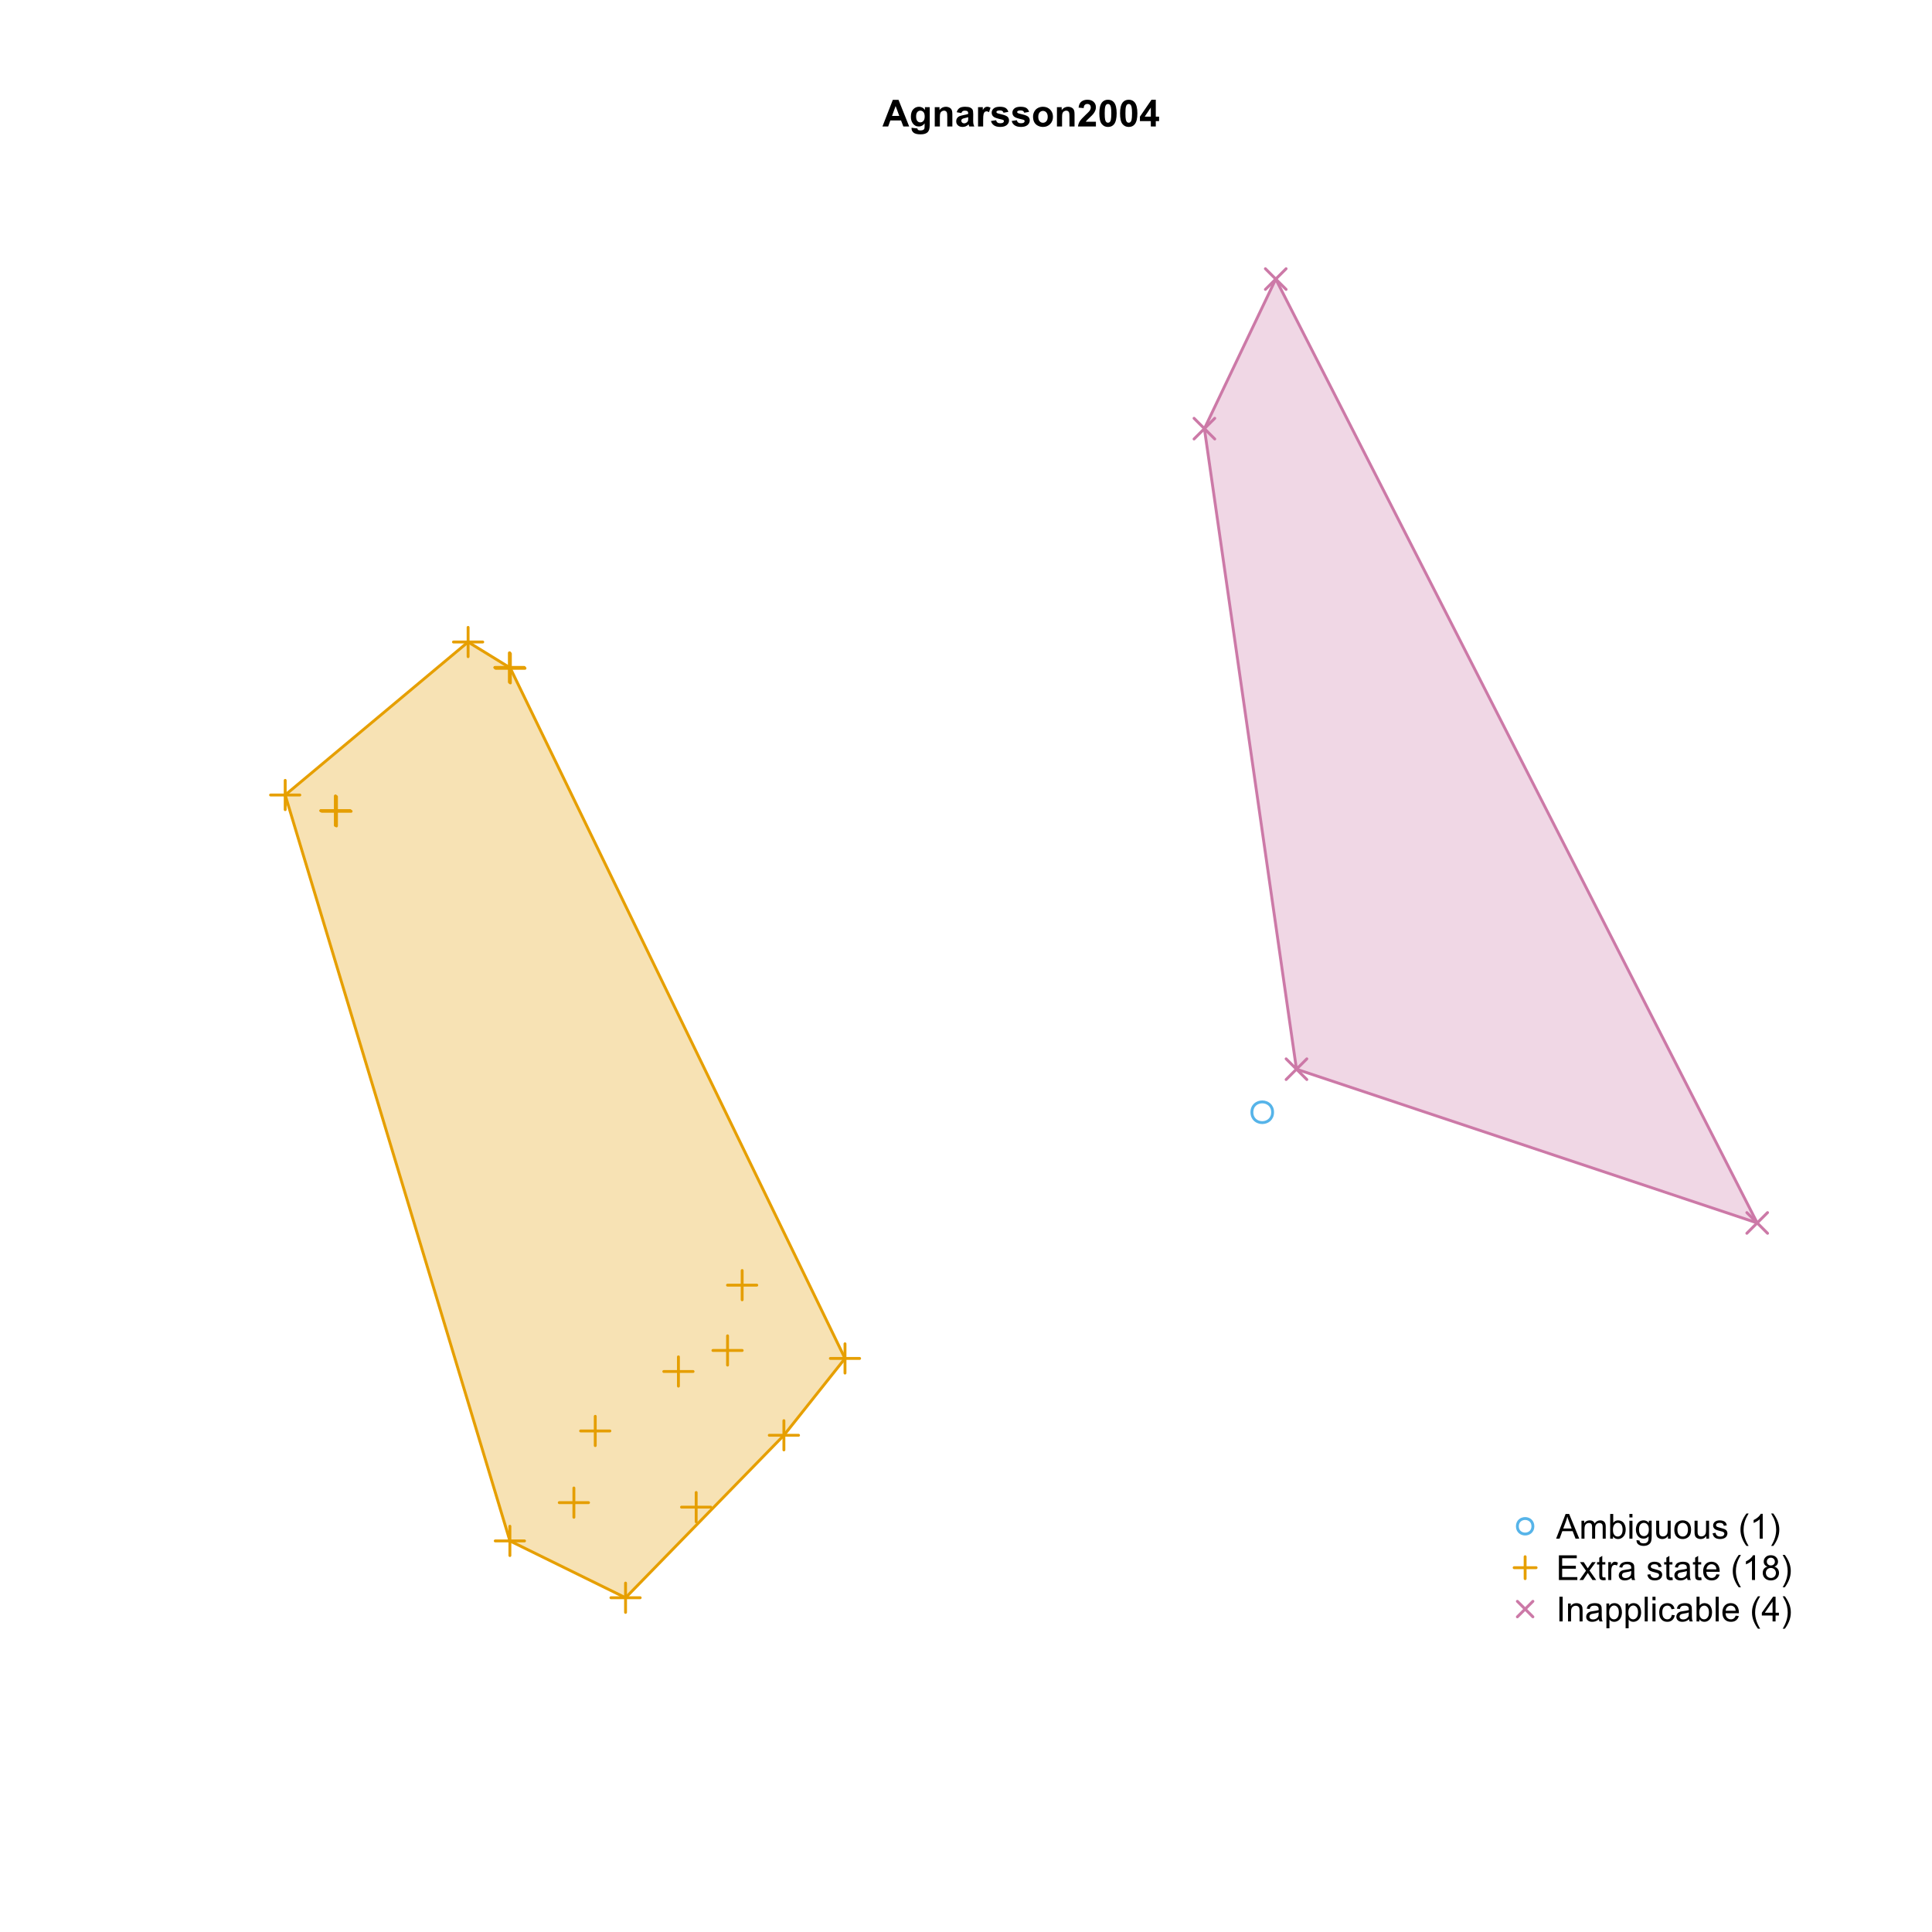 <?xml version="1.0" encoding="UTF-8"?>
<svg xmlns="http://www.w3.org/2000/svg" xmlns:xlink="http://www.w3.org/1999/xlink" width="504pt" height="504pt" viewBox="0 0 504 504" version="1.1">
<defs>
<g>
<symbol overflow="visible" id="glyph0-0">
<path style="stroke:none;" d="M 6.98 0 L 5.453 0 L 4.848 -1.582 L 2.066 -1.582 L 1.492 0 L 0 0 L 2.711 -6.957 L 4.195 -6.957 Z M 4.395 -2.754 L 3.438 -5.336 L 2.496 -2.754 Z M 4.395 -2.754 "/>
</symbol>
<symbol overflow="visible" id="glyph0-1">
<path style="stroke:none;" d="M 0.574 0.332 L 2.098 0.516 C 2.121 0.691 2.18 0.812 2.273 0.883 C 2.398 0.973 2.598 1.02 2.871 1.023 C 3.219 1.02 3.48 0.969 3.656 0.867 C 3.773 0.797 3.859 0.684 3.922 0.531 C 3.957 0.418 3.977 0.215 3.98 -0.082 L 3.98 -0.816 C 3.578 -0.27 3.078 0 2.473 0 C 1.793 0 1.254 -0.285 0.863 -0.859 C 0.551 -1.309 0.398 -1.871 0.398 -2.547 C 0.398 -3.391 0.602 -4.035 1.008 -4.484 C 1.414 -4.926 1.918 -5.148 2.523 -5.152 C 3.145 -5.148 3.66 -4.875 4.066 -4.332 L 4.066 -5.039 L 5.316 -5.039 L 5.316 -0.516 C 5.312 0.078 5.266 0.52 5.168 0.816 C 5.066 1.105 4.926 1.336 4.754 1.508 C 4.574 1.672 4.34 1.805 4.043 1.902 C 3.746 1.996 3.371 2.043 2.922 2.047 C 2.066 2.043 1.461 1.898 1.105 1.605 C 0.746 1.312 0.566 0.941 0.57 0.492 C 0.566 0.445 0.57 0.391 0.574 0.332 Z M 1.766 -2.625 C 1.762 -2.09 1.867 -1.695 2.074 -1.449 C 2.281 -1.199 2.535 -1.078 2.844 -1.078 C 3.164 -1.078 3.441 -1.203 3.668 -1.457 C 3.891 -1.711 4 -2.09 4.004 -2.59 C 4 -3.113 3.895 -3.5 3.68 -3.754 C 3.465 -4.004 3.191 -4.129 2.867 -4.133 C 2.543 -4.129 2.281 -4.008 2.074 -3.762 C 1.867 -3.512 1.762 -3.133 1.766 -2.625 Z M 1.766 -2.625 "/>
</symbol>
<symbol overflow="visible" id="glyph0-2">
<path style="stroke:none;" d="M 5.281 0 L 3.949 0 L 3.949 -2.574 C 3.949 -3.113 3.918 -3.465 3.863 -3.629 C 3.801 -3.785 3.711 -3.91 3.586 -4 C 3.457 -4.086 3.301 -4.129 3.121 -4.133 C 2.891 -4.129 2.684 -4.066 2.5 -3.941 C 2.316 -3.812 2.191 -3.645 2.125 -3.441 C 2.055 -3.23 2.02 -2.844 2.023 -2.281 L 2.023 0 L 0.688 0 L 0.688 -5.039 L 1.926 -5.039 L 1.926 -4.301 C 2.363 -4.867 2.918 -5.148 3.59 -5.152 C 3.883 -5.148 4.152 -5.098 4.395 -4.992 C 4.637 -4.887 4.82 -4.75 4.949 -4.59 C 5.07 -4.422 5.156 -4.234 5.207 -4.027 C 5.254 -3.816 5.277 -3.52 5.281 -3.133 Z M 5.281 0 "/>
</symbol>
<symbol overflow="visible" id="glyph0-3">
<path style="stroke:none;" d="M 1.695 -3.504 L 0.484 -3.723 C 0.617 -4.207 0.852 -4.566 1.184 -4.801 C 1.516 -5.031 2.008 -5.148 2.668 -5.152 C 3.258 -5.148 3.703 -5.078 3.996 -4.941 C 4.285 -4.797 4.488 -4.621 4.609 -4.406 C 4.727 -4.188 4.785 -3.789 4.789 -3.215 L 4.773 -1.656 C 4.77 -1.211 4.789 -0.883 4.836 -0.676 C 4.875 -0.461 4.957 -0.238 5.078 0 L 3.758 0 C 3.719 -0.086 3.676 -0.215 3.629 -0.395 C 3.605 -0.469 3.59 -0.523 3.582 -0.551 C 3.352 -0.328 3.109 -0.16 2.852 -0.051 C 2.59 0.059 2.312 0.109 2.023 0.113 C 1.5 0.109 1.09 -0.027 0.793 -0.309 C 0.492 -0.586 0.344 -0.941 0.348 -1.375 C 0.344 -1.66 0.414 -1.914 0.551 -2.137 C 0.684 -2.359 0.871 -2.531 1.121 -2.648 C 1.363 -2.766 1.719 -2.867 2.184 -2.961 C 2.805 -3.074 3.238 -3.184 3.48 -3.289 L 3.48 -3.422 C 3.48 -3.676 3.414 -3.855 3.289 -3.969 C 3.156 -4.074 2.918 -4.129 2.574 -4.133 C 2.332 -4.129 2.148 -4.082 2.016 -3.992 C 1.883 -3.898 1.773 -3.738 1.695 -3.504 Z M 3.48 -2.422 C 3.309 -2.359 3.035 -2.293 2.668 -2.215 C 2.293 -2.137 2.051 -2.059 1.941 -1.984 C 1.762 -1.855 1.676 -1.699 1.68 -1.516 C 1.676 -1.324 1.746 -1.16 1.887 -1.027 C 2.027 -0.887 2.203 -0.82 2.422 -0.824 C 2.656 -0.82 2.887 -0.898 3.109 -1.062 C 3.27 -1.18 3.375 -1.328 3.426 -1.504 C 3.461 -1.617 3.48 -1.836 3.48 -2.156 Z M 3.48 -2.422 "/>
</symbol>
<symbol overflow="visible" id="glyph0-4">
<path style="stroke:none;" d="M 1.973 0 L 0.641 0 L 0.641 -5.039 L 1.879 -5.039 L 1.879 -4.324 C 2.09 -4.66 2.281 -4.883 2.453 -4.992 C 2.621 -5.098 2.812 -5.148 3.027 -5.152 C 3.328 -5.148 3.621 -5.066 3.906 -4.902 L 3.492 -3.738 C 3.266 -3.883 3.055 -3.953 2.867 -3.957 C 2.676 -3.953 2.52 -3.902 2.391 -3.801 C 2.262 -3.695 2.16 -3.512 2.086 -3.246 C 2.008 -2.977 1.969 -2.414 1.973 -1.559 Z M 1.973 0 "/>
</symbol>
<symbol overflow="visible" id="glyph0-5">
<path style="stroke:none;" d="M 0.227 -1.438 L 1.566 -1.641 C 1.621 -1.383 1.738 -1.184 1.91 -1.051 C 2.082 -0.91 2.324 -0.844 2.645 -0.848 C 2.984 -0.844 3.246 -0.906 3.422 -1.039 C 3.539 -1.125 3.598 -1.246 3.598 -1.395 C 3.598 -1.496 3.566 -1.578 3.504 -1.648 C 3.434 -1.707 3.281 -1.766 3.055 -1.824 C 1.977 -2.059 1.297 -2.277 1.012 -2.473 C 0.609 -2.746 0.41 -3.121 0.414 -3.605 C 0.41 -4.039 0.582 -4.406 0.93 -4.707 C 1.273 -5 1.809 -5.148 2.535 -5.152 C 3.223 -5.148 3.734 -5.039 4.07 -4.816 C 4.402 -4.59 4.633 -4.258 4.766 -3.82 L 3.508 -3.59 C 3.449 -3.781 3.348 -3.93 3.199 -4.039 C 3.051 -4.141 2.836 -4.195 2.559 -4.195 C 2.203 -4.195 1.953 -4.145 1.805 -4.047 C 1.703 -3.977 1.652 -3.887 1.652 -3.777 C 1.652 -3.68 1.695 -3.598 1.785 -3.535 C 1.902 -3.441 2.316 -3.316 3.031 -3.16 C 3.738 -2.996 4.234 -2.801 4.52 -2.566 C 4.793 -2.328 4.934 -1.996 4.938 -1.574 C 4.934 -1.109 4.738 -0.711 4.355 -0.383 C 3.965 -0.051 3.395 0.109 2.645 0.113 C 1.953 0.109 1.41 -0.027 1.012 -0.305 C 0.609 -0.582 0.348 -0.957 0.227 -1.438 Z M 0.227 -1.438 "/>
</symbol>
<symbol overflow="visible" id="glyph0-6">
<path style="stroke:none;" d="M 0.391 -2.59 C 0.387 -3.031 0.496 -3.457 0.715 -3.875 C 0.934 -4.289 1.242 -4.605 1.645 -4.824 C 2.043 -5.039 2.488 -5.148 2.984 -5.152 C 3.742 -5.148 4.367 -4.902 4.859 -4.41 C 5.344 -3.914 5.59 -3.289 5.59 -2.535 C 5.59 -1.77 5.344 -1.137 4.852 -0.637 C 4.359 -0.137 3.738 0.109 2.996 0.113 C 2.527 0.109 2.086 0.008 1.672 -0.199 C 1.25 -0.406 0.934 -0.711 0.715 -1.117 C 0.496 -1.52 0.387 -2.012 0.391 -2.59 Z M 1.758 -2.52 C 1.758 -2.02 1.875 -1.637 2.113 -1.371 C 2.348 -1.105 2.641 -0.973 2.988 -0.973 C 3.336 -0.973 3.625 -1.105 3.863 -1.371 C 4.098 -1.637 4.219 -2.023 4.219 -2.531 C 4.219 -3.023 4.098 -3.402 3.863 -3.668 C 3.625 -3.934 3.336 -4.066 2.988 -4.066 C 2.641 -4.066 2.348 -3.934 2.113 -3.668 C 1.875 -3.402 1.758 -3.02 1.758 -2.52 Z M 1.758 -2.52 "/>
</symbol>
<symbol overflow="visible" id="glyph0-7">
<path style="stroke:none;" d="M 4.918 -1.238 L 4.918 0 L 0.242 0 C 0.289 -0.469 0.441 -0.91 0.695 -1.332 C 0.949 -1.746 1.449 -2.305 2.199 -3 C 2.793 -3.559 3.164 -3.938 3.305 -4.137 C 3.484 -4.41 3.574 -4.68 3.578 -4.953 C 3.574 -5.25 3.492 -5.48 3.336 -5.641 C 3.172 -5.797 2.953 -5.875 2.676 -5.879 C 2.395 -5.875 2.172 -5.793 2.012 -5.629 C 1.844 -5.461 1.75 -5.184 1.727 -4.793 L 0.398 -4.926 C 0.477 -5.656 0.723 -6.184 1.141 -6.504 C 1.559 -6.824 2.082 -6.984 2.711 -6.984 C 3.395 -6.984 3.934 -6.797 4.328 -6.43 C 4.719 -6.055 4.914 -5.598 4.918 -5.051 C 4.914 -4.734 4.859 -4.434 4.746 -4.152 C 4.633 -3.867 4.453 -3.57 4.215 -3.266 C 4.051 -3.055 3.762 -2.758 3.34 -2.375 C 2.918 -1.984 2.652 -1.73 2.543 -1.605 C 2.43 -1.48 2.336 -1.355 2.27 -1.238 Z M 4.918 -1.238 "/>
</symbol>
<symbol overflow="visible" id="glyph0-8">
<path style="stroke:none;" d="M 2.668 -6.984 C 3.34 -6.984 3.867 -6.742 4.246 -6.266 C 4.695 -5.691 4.922 -4.746 4.926 -3.43 C 4.922 -2.109 4.695 -1.164 4.242 -0.594 C 3.867 -0.117 3.34 0.117 2.668 0.117 C 1.988 0.117 1.441 -0.141 1.027 -0.66 C 0.609 -1.18 0.402 -2.109 0.406 -3.445 C 0.402 -4.754 0.633 -5.695 1.09 -6.273 C 1.465 -6.746 1.988 -6.984 2.668 -6.984 Z M 2.668 -5.879 C 2.504 -5.875 2.359 -5.824 2.234 -5.723 C 2.105 -5.617 2.008 -5.434 1.941 -5.172 C 1.848 -4.824 1.805 -4.242 1.805 -3.43 C 1.805 -2.609 1.844 -2.051 1.926 -1.746 C 2.008 -1.441 2.113 -1.238 2.238 -1.137 C 2.363 -1.035 2.504 -0.984 2.668 -0.988 C 2.824 -0.984 2.969 -1.035 3.098 -1.141 C 3.223 -1.242 3.32 -1.426 3.395 -1.695 C 3.48 -2.031 3.527 -2.609 3.531 -3.43 C 3.527 -4.242 3.484 -4.805 3.406 -5.113 C 3.32 -5.414 3.219 -5.617 3.098 -5.723 C 2.969 -5.824 2.824 -5.875 2.668 -5.879 Z M 2.668 -5.879 "/>
</symbol>
<symbol overflow="visible" id="glyph0-9">
<path style="stroke:none;" d="M 3.027 0 L 3.027 -1.398 L 0.18 -1.398 L 0.18 -2.566 L 3.199 -6.984 L 4.32 -6.984 L 4.32 -2.574 L 5.184 -2.574 L 5.184 -1.398 L 4.32 -1.398 L 4.32 0 Z M 3.027 -2.574 L 3.027 -4.949 L 1.43 -2.574 Z M 3.027 -2.574 "/>
</symbol>
<symbol overflow="visible" id="glyph1-0">
<path style="stroke:none;" d="M -0.012 0 L 2.461 -6.441 L 3.379 -6.441 L 6.016 0 L 5.047 0 L 4.293 -1.953 L 1.602 -1.953 L 0.891 0 Z M 1.844 -2.645 L 4.031 -2.645 L 3.359 -4.43 C 3.148 -4.969 2.996 -5.414 2.898 -5.766 C 2.816 -5.352 2.703 -4.941 2.555 -4.535 Z M 1.844 -2.645 "/>
</symbol>
<symbol overflow="visible" id="glyph1-1">
<path style="stroke:none;" d="M 0.594 0 L 0.594 -4.668 L 1.301 -4.668 L 1.301 -4.012 C 1.445 -4.238 1.637 -4.422 1.883 -4.562 C 2.125 -4.699 2.402 -4.77 2.715 -4.773 C 3.059 -4.77 3.344 -4.699 3.566 -4.559 C 3.785 -4.414 3.941 -4.211 4.035 -3.953 C 4.398 -4.496 4.879 -4.77 5.477 -4.773 C 5.938 -4.77 6.293 -4.641 6.543 -4.387 C 6.789 -4.129 6.914 -3.734 6.918 -3.203 L 6.918 0 L 6.129 0 L 6.129 -2.941 C 6.129 -3.254 6.102 -3.48 6.051 -3.621 C 6 -3.762 5.906 -3.871 5.773 -3.957 C 5.633 -4.039 5.477 -4.082 5.301 -4.086 C 4.969 -4.082 4.695 -3.973 4.48 -3.758 C 4.262 -3.539 4.152 -3.191 4.156 -2.711 L 4.156 0 L 3.367 0 L 3.367 -3.031 C 3.363 -3.379 3.297 -3.645 3.172 -3.82 C 3.039 -3.996 2.828 -4.082 2.539 -4.086 C 2.312 -4.082 2.109 -4.023 1.922 -3.91 C 1.734 -3.789 1.598 -3.617 1.512 -3.395 C 1.426 -3.168 1.383 -2.844 1.383 -2.422 L 1.383 0 Z M 0.594 0 "/>
</symbol>
<symbol overflow="visible" id="glyph1-2">
<path style="stroke:none;" d="M 1.324 0 L 0.59 0 L 0.59 -6.441 L 1.379 -6.441 L 1.379 -4.145 C 1.711 -4.559 2.141 -4.77 2.66 -4.773 C 2.945 -4.77 3.215 -4.711 3.473 -4.598 C 3.727 -4.48 3.938 -4.316 4.105 -4.109 C 4.27 -3.898 4.398 -3.648 4.496 -3.352 C 4.586 -3.055 4.633 -2.738 4.637 -2.402 C 4.633 -1.602 4.438 -0.98 4.043 -0.547 C 3.645 -0.109 3.168 0.105 2.617 0.105 C 2.066 0.105 1.637 -0.125 1.324 -0.586 Z M 1.312 -2.367 C 1.312 -1.809 1.387 -1.402 1.543 -1.156 C 1.785 -0.746 2.125 -0.543 2.555 -0.547 C 2.898 -0.543 3.195 -0.695 3.449 -0.996 C 3.699 -1.293 3.824 -1.738 3.828 -2.336 C 3.824 -2.941 3.703 -3.391 3.465 -3.684 C 3.219 -3.973 2.93 -4.117 2.59 -4.121 C 2.242 -4.117 1.941 -3.969 1.691 -3.672 C 1.438 -3.371 1.312 -2.938 1.312 -2.367 Z M 1.312 -2.367 "/>
</symbol>
<symbol overflow="visible" id="glyph1-3">
<path style="stroke:none;" d="M 0.598 -5.531 L 0.598 -6.441 L 1.391 -6.441 L 1.391 -5.531 Z M 0.598 0 L 0.598 -4.668 L 1.391 -4.668 L 1.391 0 Z M 0.598 0 "/>
</symbol>
<symbol overflow="visible" id="glyph1-4">
<path style="stroke:none;" d="M 0.449 0.387 L 1.219 0.5 C 1.25 0.734 1.336 0.91 1.484 1.02 C 1.68 1.164 1.949 1.234 2.289 1.238 C 2.652 1.234 2.934 1.164 3.137 1.02 C 3.332 0.871 3.469 0.664 3.543 0.406 C 3.578 0.242 3.598 -0.094 3.598 -0.609 C 3.254 -0.203 2.824 0 2.309 0 C 1.664 0 1.164 -0.23 0.816 -0.695 C 0.461 -1.156 0.285 -1.711 0.289 -2.359 C 0.285 -2.801 0.367 -3.211 0.531 -3.59 C 0.691 -3.965 0.926 -4.258 1.23 -4.465 C 1.535 -4.668 1.895 -4.77 2.312 -4.773 C 2.859 -4.77 3.312 -4.547 3.672 -4.105 L 3.672 -4.668 L 4.402 -4.668 L 4.402 -0.633 C 4.398 0.094 4.324 0.605 4.18 0.91 C 4.031 1.211 3.797 1.453 3.477 1.629 C 3.152 1.805 2.758 1.891 2.293 1.895 C 1.734 1.891 1.285 1.766 0.945 1.516 C 0.598 1.262 0.434 0.887 0.449 0.387 Z M 1.102 -2.418 C 1.102 -1.805 1.223 -1.359 1.465 -1.078 C 1.707 -0.797 2.012 -0.656 2.383 -0.656 C 2.742 -0.656 3.047 -0.793 3.293 -1.074 C 3.539 -1.348 3.66 -1.789 3.664 -2.391 C 3.66 -2.961 3.535 -3.391 3.285 -3.68 C 3.031 -3.969 2.727 -4.113 2.367 -4.117 C 2.016 -4.113 1.715 -3.969 1.469 -3.688 C 1.223 -3.398 1.102 -2.977 1.102 -2.418 Z M 1.102 -2.418 "/>
</symbol>
<symbol overflow="visible" id="glyph1-5">
<path style="stroke:none;" d="M 3.652 0 L 3.652 -0.688 C 3.285 -0.156 2.793 0.105 2.172 0.105 C 1.895 0.105 1.637 0.055 1.398 -0.051 C 1.16 -0.156 0.984 -0.289 0.867 -0.449 C 0.75 -0.609 0.668 -0.805 0.625 -1.039 C 0.59 -1.188 0.574 -1.434 0.574 -1.773 L 0.574 -4.668 L 1.367 -4.668 L 1.367 -2.078 C 1.363 -1.664 1.379 -1.387 1.414 -1.242 C 1.461 -1.031 1.566 -0.867 1.73 -0.75 C 1.887 -0.633 2.086 -0.574 2.328 -0.574 C 2.562 -0.574 2.785 -0.633 2.996 -0.758 C 3.199 -0.875 3.348 -1.043 3.438 -1.254 C 3.523 -1.465 3.566 -1.77 3.57 -2.168 L 3.57 -4.668 L 4.359 -4.668 L 4.359 0 Z M 3.652 0 "/>
</symbol>
<symbol overflow="visible" id="glyph1-6">
<path style="stroke:none;" d="M 0.297 -2.332 C 0.293 -3.195 0.535 -3.836 1.02 -4.254 C 1.418 -4.598 1.906 -4.77 2.488 -4.773 C 3.125 -4.77 3.648 -4.559 4.059 -4.141 C 4.465 -3.719 4.668 -3.137 4.672 -2.398 C 4.668 -1.797 4.578 -1.324 4.402 -0.98 C 4.219 -0.633 3.957 -0.367 3.613 -0.18 C 3.266 0.012 2.891 0.105 2.488 0.105 C 1.832 0.105 1.305 -0.102 0.902 -0.523 C 0.496 -0.938 0.293 -1.543 0.297 -2.332 Z M 1.113 -2.332 C 1.113 -1.734 1.242 -1.285 1.504 -0.992 C 1.762 -0.691 2.09 -0.543 2.488 -0.547 C 2.879 -0.543 3.207 -0.691 3.469 -0.992 C 3.727 -1.289 3.855 -1.746 3.859 -2.359 C 3.855 -2.934 3.723 -3.371 3.465 -3.672 C 3.199 -3.965 2.875 -4.113 2.488 -4.117 C 2.09 -4.113 1.762 -3.965 1.504 -3.672 C 1.242 -3.375 1.113 -2.93 1.113 -2.332 Z M 1.113 -2.332 "/>
</symbol>
<symbol overflow="visible" id="glyph1-7">
<path style="stroke:none;" d="M 0.277 -1.395 L 1.059 -1.516 C 1.102 -1.199 1.223 -0.961 1.426 -0.797 C 1.621 -0.629 1.902 -0.543 2.266 -0.547 C 2.629 -0.543 2.898 -0.617 3.074 -0.766 C 3.25 -0.91 3.34 -1.086 3.34 -1.289 C 3.34 -1.465 3.262 -1.605 3.105 -1.711 C 2.996 -1.781 2.727 -1.867 2.297 -1.977 C 1.719 -2.117 1.316 -2.246 1.094 -2.355 C 0.867 -2.465 0.695 -2.613 0.582 -2.801 C 0.465 -2.988 0.41 -3.195 0.41 -3.43 C 0.41 -3.633 0.457 -3.824 0.551 -4.004 C 0.645 -4.18 0.773 -4.328 0.941 -4.445 C 1.062 -4.535 1.23 -4.613 1.441 -4.676 C 1.652 -4.738 1.879 -4.77 2.125 -4.773 C 2.488 -4.77 2.809 -4.715 3.09 -4.613 C 3.363 -4.504 3.57 -4.363 3.703 -4.184 C 3.836 -4.004 3.926 -3.762 3.977 -3.461 L 3.203 -3.359 C 3.168 -3.594 3.066 -3.781 2.898 -3.918 C 2.727 -4.051 2.488 -4.117 2.184 -4.121 C 1.82 -4.117 1.562 -4.059 1.406 -3.941 C 1.25 -3.82 1.172 -3.68 1.172 -3.52 C 1.172 -3.414 1.203 -3.32 1.27 -3.242 C 1.332 -3.156 1.434 -3.086 1.574 -3.031 C 1.648 -3 1.883 -2.934 2.273 -2.828 C 2.828 -2.676 3.215 -2.555 3.441 -2.461 C 3.66 -2.367 3.836 -2.227 3.961 -2.047 C 4.086 -1.859 4.148 -1.637 4.152 -1.371 C 4.148 -1.105 4.07 -0.855 3.922 -0.625 C 3.766 -0.391 3.543 -0.211 3.254 -0.086 C 2.961 0.043 2.637 0.105 2.273 0.105 C 1.664 0.105 1.199 -0.02 0.887 -0.27 C 0.566 -0.52 0.363 -0.895 0.277 -1.395 Z M 0.277 -1.395 "/>
</symbol>
<symbol overflow="visible" id="glyph1-8">
<path style="stroke:none;" d=""/>
</symbol>
<symbol overflow="visible" id="glyph1-9">
<path style="stroke:none;" d="M 2.105 1.895 C 1.664 1.34 1.297 0.699 0.996 -0.039 C 0.695 -0.777 0.543 -1.543 0.547 -2.332 C 0.543 -3.027 0.656 -3.695 0.883 -4.336 C 1.145 -5.078 1.551 -5.816 2.105 -6.551 L 2.672 -6.551 C 2.316 -5.941 2.082 -5.504 1.969 -5.246 C 1.789 -4.84 1.648 -4.418 1.547 -3.98 C 1.422 -3.43 1.359 -2.879 1.359 -2.328 C 1.359 -0.914 1.797 0.488 2.672 1.895 Z M 2.105 1.895 "/>
</symbol>
<symbol overflow="visible" id="glyph1-10">
<path style="stroke:none;" d="M 3.352 0 L 2.562 0 L 2.562 -5.039 C 2.367 -4.859 2.117 -4.676 1.812 -4.496 C 1.5 -4.309 1.223 -4.172 0.98 -4.086 L 0.98 -4.852 C 1.418 -5.059 1.805 -5.309 2.141 -5.605 C 2.469 -5.898 2.703 -6.188 2.844 -6.469 L 3.352 -6.469 Z M 3.352 0 "/>
</symbol>
<symbol overflow="visible" id="glyph1-11">
<path style="stroke:none;" d="M 1.113 1.895 L 0.547 1.895 C 1.418 0.488 1.855 -0.914 1.859 -2.328 C 1.855 -2.875 1.793 -3.422 1.672 -3.969 C 1.566 -4.406 1.43 -4.828 1.254 -5.234 C 1.137 -5.492 0.898 -5.934 0.547 -6.551 L 1.113 -6.551 C 1.66 -5.816 2.066 -5.078 2.332 -4.336 C 2.559 -3.695 2.672 -3.027 2.672 -2.332 C 2.672 -1.543 2.52 -0.777 2.215 -0.039 C 1.91 0.699 1.543 1.34 1.113 1.895 Z M 1.113 1.895 "/>
</symbol>
<symbol overflow="visible" id="glyph1-12">
<path style="stroke:none;" d="M 0.711 0 L 0.711 -6.441 L 5.371 -6.441 L 5.371 -5.684 L 1.562 -5.684 L 1.562 -3.711 L 5.129 -3.711 L 5.129 -2.953 L 1.562 -2.953 L 1.562 -0.762 L 5.52 -0.762 L 5.52 0 Z M 0.711 0 "/>
</symbol>
<symbol overflow="visible" id="glyph1-13">
<path style="stroke:none;" d="M 0.066 0 L 1.77 -2.426 L 0.195 -4.668 L 1.184 -4.668 L 1.898 -3.574 C 2.031 -3.363 2.137 -3.188 2.223 -3.051 C 2.348 -3.242 2.469 -3.414 2.578 -3.562 L 3.367 -4.668 L 4.312 -4.668 L 2.699 -2.469 L 4.434 0 L 3.461 0 L 2.504 -1.449 L 2.25 -1.84 L 1.023 0 Z M 0.066 0 "/>
</symbol>
<symbol overflow="visible" id="glyph1-14">
<path style="stroke:none;" d="M 2.32 -0.707 L 2.434 -0.008 C 2.207 0.039 2.008 0.059 1.836 0.062 C 1.547 0.059 1.324 0.016 1.168 -0.074 C 1.004 -0.164 0.895 -0.285 0.832 -0.434 C 0.77 -0.582 0.738 -0.891 0.738 -1.367 L 0.738 -4.051 L 0.156 -4.051 L 0.156 -4.668 L 0.738 -4.668 L 0.738 -5.824 L 1.523 -6.297 L 1.523 -4.668 L 2.32 -4.668 L 2.32 -4.051 L 1.523 -4.051 L 1.523 -1.324 C 1.523 -1.098 1.535 -0.949 1.566 -0.887 C 1.59 -0.816 1.637 -0.766 1.703 -0.73 C 1.762 -0.691 1.852 -0.672 1.973 -0.676 C 2.059 -0.672 2.176 -0.684 2.32 -0.707 Z M 2.32 -0.707 "/>
</symbol>
<symbol overflow="visible" id="glyph1-15">
<path style="stroke:none;" d="M 0.586 0 L 0.586 -4.668 L 1.297 -4.668 L 1.297 -3.961 C 1.477 -4.289 1.645 -4.504 1.801 -4.613 C 1.949 -4.715 2.121 -4.77 2.309 -4.773 C 2.574 -4.77 2.844 -4.684 3.121 -4.516 L 2.848 -3.785 C 2.652 -3.895 2.457 -3.949 2.266 -3.953 C 2.09 -3.949 1.934 -3.898 1.801 -3.797 C 1.66 -3.695 1.562 -3.551 1.508 -3.367 C 1.414 -3.082 1.371 -2.773 1.375 -2.445 L 1.375 0 Z M 0.586 0 "/>
</symbol>
<symbol overflow="visible" id="glyph1-16">
<path style="stroke:none;" d="M 3.641 -0.574 C 3.344 -0.324 3.062 -0.148 2.793 -0.047 C 2.52 0.055 2.23 0.105 1.922 0.105 C 1.406 0.105 1.012 -0.02 0.738 -0.27 C 0.461 -0.52 0.32 -0.84 0.324 -1.23 C 0.32 -1.457 0.375 -1.664 0.48 -1.855 C 0.582 -2.043 0.715 -2.195 0.887 -2.312 C 1.051 -2.426 1.242 -2.512 1.461 -2.57 C 1.609 -2.609 1.844 -2.648 2.164 -2.688 C 2.797 -2.762 3.27 -2.852 3.574 -2.961 C 3.574 -3.066 3.574 -3.137 3.578 -3.168 C 3.574 -3.488 3.5 -3.715 3.352 -3.852 C 3.148 -4.023 2.848 -4.113 2.453 -4.117 C 2.078 -4.113 1.805 -4.047 1.629 -3.922 C 1.449 -3.789 1.316 -3.559 1.234 -3.23 L 0.461 -3.336 C 0.527 -3.664 0.645 -3.934 0.809 -4.137 C 0.969 -4.34 1.199 -4.496 1.508 -4.605 C 1.809 -4.715 2.164 -4.77 2.566 -4.773 C 2.965 -4.77 3.285 -4.723 3.535 -4.633 C 3.781 -4.535 3.965 -4.418 4.086 -4.277 C 4.199 -4.137 4.281 -3.957 4.332 -3.738 C 4.355 -3.605 4.371 -3.363 4.371 -3.012 L 4.371 -1.957 C 4.371 -1.219 4.387 -0.75 4.422 -0.559 C 4.453 -0.363 4.52 -0.18 4.625 0 L 3.797 0 C 3.711 -0.164 3.656 -0.355 3.641 -0.574 Z M 3.574 -2.344 C 3.285 -2.227 2.852 -2.125 2.281 -2.043 C 1.953 -1.992 1.723 -1.938 1.59 -1.883 C 1.453 -1.82 1.352 -1.738 1.277 -1.629 C 1.203 -1.516 1.164 -1.391 1.168 -1.254 C 1.164 -1.043 1.246 -0.867 1.406 -0.727 C 1.566 -0.586 1.801 -0.516 2.109 -0.516 C 2.414 -0.516 2.684 -0.582 2.922 -0.715 C 3.156 -0.848 3.332 -1.027 3.445 -1.262 C 3.531 -1.438 3.574 -1.703 3.574 -2.051 Z M 3.574 -2.344 "/>
</symbol>
<symbol overflow="visible" id="glyph1-17">
<path style="stroke:none;" d="M 3.789 -1.504 L 4.605 -1.402 C 4.477 -0.922 4.238 -0.551 3.891 -0.289 C 3.539 -0.023 3.094 0.105 2.555 0.105 C 1.871 0.105 1.328 -0.102 0.93 -0.523 C 0.527 -0.941 0.328 -1.531 0.328 -2.293 C 0.328 -3.074 0.527 -3.684 0.934 -4.121 C 1.336 -4.551 1.863 -4.77 2.508 -4.773 C 3.133 -4.77 3.641 -4.559 4.039 -4.137 C 4.43 -3.711 4.629 -3.113 4.633 -2.344 C 4.629 -2.297 4.629 -2.227 4.629 -2.133 L 1.148 -2.133 C 1.176 -1.617 1.32 -1.223 1.582 -0.953 C 1.84 -0.68 2.164 -0.543 2.559 -0.547 C 2.844 -0.543 3.09 -0.621 3.301 -0.773 C 3.504 -0.922 3.668 -1.164 3.789 -1.504 Z M 1.191 -2.781 L 3.797 -2.781 C 3.758 -3.172 3.656 -3.465 3.5 -3.664 C 3.242 -3.965 2.918 -4.117 2.52 -4.121 C 2.152 -4.117 1.844 -3.996 1.602 -3.754 C 1.352 -3.508 1.215 -3.184 1.191 -2.781 Z M 1.191 -2.781 "/>
</symbol>
<symbol overflow="visible" id="glyph1-18">
<path style="stroke:none;" d="M 1.59 -3.492 C 1.258 -3.609 1.016 -3.781 0.859 -4.008 C 0.699 -4.23 0.621 -4.496 0.625 -4.809 C 0.621 -5.273 0.789 -5.668 1.129 -5.988 C 1.461 -6.309 1.91 -6.469 2.473 -6.469 C 3.035 -6.469 3.488 -6.305 3.832 -5.977 C 4.176 -5.648 4.348 -5.25 4.348 -4.785 C 4.348 -4.484 4.266 -4.223 4.109 -4.004 C 3.949 -3.777 3.715 -3.609 3.398 -3.492 C 3.793 -3.363 4.094 -3.152 4.301 -2.867 C 4.504 -2.578 4.605 -2.238 4.609 -1.84 C 4.605 -1.289 4.41 -0.824 4.023 -0.453 C 3.633 -0.078 3.121 0.105 2.488 0.109 C 1.852 0.105 1.34 -0.078 0.949 -0.453 C 0.559 -0.828 0.363 -1.301 0.363 -1.863 C 0.363 -2.281 0.469 -2.629 0.68 -2.914 C 0.891 -3.195 1.191 -3.391 1.59 -3.492 Z M 1.434 -4.836 C 1.43 -4.523 1.527 -4.273 1.727 -4.086 C 1.922 -3.891 2.176 -3.797 2.492 -3.797 C 2.793 -3.797 3.043 -3.891 3.238 -4.082 C 3.43 -4.273 3.527 -4.508 3.531 -4.789 C 3.527 -5.078 3.426 -5.324 3.23 -5.523 C 3.027 -5.719 2.781 -5.816 2.484 -5.82 C 2.18 -5.816 1.926 -5.719 1.73 -5.527 C 1.527 -5.332 1.43 -5.102 1.434 -4.836 Z M 1.18 -1.859 C 1.176 -1.629 1.23 -1.41 1.34 -1.203 C 1.445 -0.988 1.605 -0.824 1.816 -0.711 C 2.027 -0.594 2.254 -0.539 2.496 -0.539 C 2.871 -0.539 3.18 -0.66 3.43 -0.902 C 3.672 -1.145 3.797 -1.453 3.801 -1.832 C 3.797 -2.211 3.668 -2.527 3.418 -2.777 C 3.16 -3.027 2.844 -3.152 2.469 -3.152 C 2.094 -3.152 1.785 -3.027 1.543 -2.781 C 1.297 -2.535 1.176 -2.227 1.18 -1.859 Z M 1.18 -1.859 "/>
</symbol>
<symbol overflow="visible" id="glyph1-19">
<path style="stroke:none;" d="M 0.84 0 L 0.84 -6.441 L 1.691 -6.441 L 1.691 0 Z M 0.84 0 "/>
</symbol>
<symbol overflow="visible" id="glyph1-20">
<path style="stroke:none;" d="M 0.594 0 L 0.594 -4.668 L 1.305 -4.668 L 1.305 -4.004 C 1.645 -4.512 2.141 -4.77 2.789 -4.773 C 3.07 -4.77 3.328 -4.719 3.566 -4.621 C 3.801 -4.516 3.977 -4.383 4.098 -4.223 C 4.211 -4.055 4.293 -3.859 4.344 -3.641 C 4.367 -3.488 4.383 -3.234 4.387 -2.871 L 4.387 0 L 3.594 0 L 3.594 -2.84 C 3.59 -3.156 3.559 -3.395 3.5 -3.559 C 3.438 -3.715 3.332 -3.844 3.176 -3.941 C 3.02 -4.035 2.836 -4.082 2.625 -4.086 C 2.285 -4.082 1.992 -3.977 1.75 -3.766 C 1.504 -3.551 1.383 -3.145 1.383 -2.547 L 1.383 0 Z M 0.594 0 "/>
</symbol>
<symbol overflow="visible" id="glyph1-21">
<path style="stroke:none;" d="M 0.594 1.789 L 0.594 -4.668 L 1.312 -4.668 L 1.312 -4.062 C 1.484 -4.297 1.676 -4.477 1.891 -4.594 C 2.102 -4.711 2.359 -4.77 2.668 -4.773 C 3.062 -4.77 3.414 -4.668 3.723 -4.465 C 4.023 -4.258 4.254 -3.965 4.41 -3.594 C 4.562 -3.219 4.641 -2.812 4.645 -2.367 C 4.641 -1.891 4.555 -1.461 4.387 -1.078 C 4.215 -0.695 3.965 -0.402 3.641 -0.199 C 3.312 0.004 2.969 0.105 2.609 0.105 C 2.344 0.105 2.109 0.051 1.898 -0.059 C 1.688 -0.168 1.516 -0.309 1.383 -0.484 L 1.383 1.789 Z M 1.309 -2.309 C 1.305 -1.707 1.426 -1.262 1.672 -0.977 C 1.914 -0.688 2.211 -0.543 2.559 -0.547 C 2.906 -0.543 3.207 -0.691 3.461 -0.992 C 3.707 -1.285 3.832 -1.746 3.836 -2.375 C 3.832 -2.965 3.711 -3.41 3.469 -3.707 C 3.223 -4 2.93 -4.148 2.594 -4.152 C 2.254 -4.148 1.953 -3.992 1.695 -3.68 C 1.434 -3.363 1.305 -2.906 1.309 -2.309 Z M 1.309 -2.309 "/>
</symbol>
<symbol overflow="visible" id="glyph1-22">
<path style="stroke:none;" d="M 0.574 0 L 0.574 -6.441 L 1.367 -6.441 L 1.367 0 Z M 0.574 0 "/>
</symbol>
<symbol overflow="visible" id="glyph1-23">
<path style="stroke:none;" d="M 3.641 -1.711 L 4.418 -1.609 C 4.332 -1.07 4.113 -0.648 3.762 -0.348 C 3.41 -0.043 2.98 0.105 2.473 0.105 C 1.832 0.105 1.316 -0.102 0.934 -0.52 C 0.543 -0.938 0.352 -1.535 0.352 -2.316 C 0.352 -2.816 0.434 -3.258 0.602 -3.637 C 0.766 -4.016 1.02 -4.301 1.363 -4.488 C 1.703 -4.676 2.074 -4.77 2.477 -4.773 C 2.98 -4.77 3.395 -4.641 3.723 -4.387 C 4.043 -4.129 4.25 -3.766 4.344 -3.297 L 3.574 -3.176 C 3.496 -3.488 3.363 -3.723 3.184 -3.883 C 2.996 -4.039 2.773 -4.117 2.508 -4.121 C 2.109 -4.117 1.785 -3.977 1.535 -3.691 C 1.285 -3.406 1.16 -2.953 1.164 -2.336 C 1.16 -1.707 1.281 -1.254 1.523 -0.973 C 1.766 -0.688 2.078 -0.543 2.465 -0.547 C 2.773 -0.543 3.031 -0.641 3.242 -0.832 C 3.445 -1.02 3.578 -1.312 3.641 -1.711 Z M 3.641 -1.711 "/>
</symbol>
<symbol overflow="visible" id="glyph1-24">
<path style="stroke:none;" d="M 2.91 0 L 2.91 -1.543 L 0.113 -1.543 L 0.113 -2.266 L 3.055 -6.441 L 3.699 -6.441 L 3.699 -2.266 L 4.57 -2.266 L 4.57 -1.543 L 3.699 -1.543 L 3.699 0 Z M 2.91 -2.266 L 2.91 -5.172 L 0.891 -2.266 Z M 2.91 -2.266 "/>
</symbol>
</g>
<clipPath id="clip1">
  <path d="M 59.039 59.039 L 474.758 59.039 L 474.758 431.559 L 59.039 431.559 Z M 59.039 59.039 "/>
</clipPath>
<clipPath id="clip2">
  <path d="M 59.039 59.039 L 474.758 59.039 L 474.758 431.559 L 59.039 431.559 Z M 59.039 59.039 "/>
</clipPath>
</defs>
<g id="surface1">
<rect x="0" y="0" width="504" height="504" style="fill:rgb(100%,100%,100%);fill-opacity:1;stroke:none;"/>
<g clip-path="url(#clip1)" clip-rule="nonzero">
<path style="fill:none;stroke-width:0.75;stroke-linecap:round;stroke-linejoin:round;stroke:rgb(33.725%,70.588%,91.373%);stroke-opacity:1;stroke-miterlimit:10;" d="M 331.984 290.152 C 331.984 293.754 326.582 293.754 326.582 290.152 C 326.582 286.551 331.984 286.551 331.984 290.152 "/>
<path style="fill:none;stroke-width:0.75;stroke-linecap:round;stroke-linejoin:round;stroke:rgb(90.196%,62.353%,0%);stroke-opacity:1;stroke-miterlimit:10;" d="M 129.195 401.977 L 136.832 401.977 "/>
<path style="fill:none;stroke-width:0.75;stroke-linecap:round;stroke-linejoin:round;stroke:rgb(90.196%,62.353%,0%);stroke-opacity:1;stroke-miterlimit:10;" d="M 133.016 405.793 L 133.016 398.156 "/>
<path style="fill:none;stroke-width:0.75;stroke-linecap:round;stroke-linejoin:round;stroke:rgb(90.196%,62.353%,0%);stroke-opacity:1;stroke-miterlimit:10;" d="M 189.785 335.258 L 197.422 335.258 "/>
<path style="fill:none;stroke-width:0.75;stroke-linecap:round;stroke-linejoin:round;stroke:rgb(90.196%,62.353%,0%);stroke-opacity:1;stroke-miterlimit:10;" d="M 193.605 339.078 L 193.605 331.441 "/>
<path style="fill:none;stroke-width:0.75;stroke-linecap:round;stroke-linejoin:round;stroke:rgb(90.196%,62.353%,0%);stroke-opacity:1;stroke-miterlimit:10;" d="M 159.367 416.801 L 167.004 416.801 "/>
<path style="fill:none;stroke-width:0.75;stroke-linecap:round;stroke-linejoin:round;stroke:rgb(90.196%,62.353%,0%);stroke-opacity:1;stroke-miterlimit:10;" d="M 163.188 420.617 L 163.188 412.98 "/>
<path style="fill:none;stroke-width:0.75;stroke-linecap:round;stroke-linejoin:round;stroke:rgb(90.196%,62.353%,0%);stroke-opacity:1;stroke-miterlimit:10;" d="M 129.109 174.129 L 136.746 174.129 "/>
<path style="fill:none;stroke-width:0.75;stroke-linecap:round;stroke-linejoin:round;stroke:rgb(90.196%,62.353%,0%);stroke-opacity:1;stroke-miterlimit:10;" d="M 132.926 177.945 L 132.926 170.309 "/>
<path style="fill:none;stroke-width:0.75;stroke-linecap:round;stroke-linejoin:round;stroke:rgb(90.196%,62.353%,0%);stroke-opacity:1;stroke-miterlimit:10;" d="M 173.164 357.781 L 180.801 357.781 "/>
<path style="fill:none;stroke-width:0.75;stroke-linecap:round;stroke-linejoin:round;stroke:rgb(90.196%,62.353%,0%);stroke-opacity:1;stroke-miterlimit:10;" d="M 176.98 361.598 L 176.98 353.961 "/>
<path style="fill:none;stroke-width:0.75;stroke-linecap:round;stroke-linejoin:round;stroke:rgb(90.196%,62.353%,0%);stroke-opacity:1;stroke-miterlimit:10;" d="M 83.699 211.488 L 91.336 211.488 "/>
<path style="fill:none;stroke-width:0.75;stroke-linecap:round;stroke-linejoin:round;stroke:rgb(90.196%,62.353%,0%);stroke-opacity:1;stroke-miterlimit:10;" d="M 87.516 215.305 L 87.516 207.668 "/>
<path style="fill:none;stroke-width:0.75;stroke-linecap:round;stroke-linejoin:round;stroke:rgb(90.196%,62.353%,0%);stroke-opacity:1;stroke-miterlimit:10;" d="M 151.465 373.293 L 159.102 373.293 "/>
<path style="fill:none;stroke-width:0.75;stroke-linecap:round;stroke-linejoin:round;stroke:rgb(90.196%,62.353%,0%);stroke-opacity:1;stroke-miterlimit:10;" d="M 155.281 377.109 L 155.281 369.473 "/>
<path style="fill:none;stroke-width:0.75;stroke-linecap:round;stroke-linejoin:round;stroke:rgb(90.196%,62.353%,0%);stroke-opacity:1;stroke-miterlimit:10;" d="M 129.32 174.34 L 136.957 174.34 "/>
<path style="fill:none;stroke-width:0.75;stroke-linecap:round;stroke-linejoin:round;stroke:rgb(90.196%,62.353%,0%);stroke-opacity:1;stroke-miterlimit:10;" d="M 133.141 178.156 L 133.141 170.52 "/>
<path style="fill:none;stroke-width:0.75;stroke-linecap:round;stroke-linejoin:round;stroke:rgb(90.196%,62.353%,0%);stroke-opacity:1;stroke-miterlimit:10;" d="M 200.68 374.418 L 208.316 374.418 "/>
<path style="fill:none;stroke-width:0.75;stroke-linecap:round;stroke-linejoin:round;stroke:rgb(90.196%,62.353%,0%);stroke-opacity:1;stroke-miterlimit:10;" d="M 204.496 378.238 L 204.496 370.602 "/>
<path style="fill:none;stroke-width:0.75;stroke-linecap:round;stroke-linejoin:round;stroke:rgb(90.196%,62.353%,0%);stroke-opacity:1;stroke-miterlimit:10;" d="M 83.961 211.645 L 91.598 211.645 "/>
<path style="fill:none;stroke-width:0.75;stroke-linecap:round;stroke-linejoin:round;stroke:rgb(90.196%,62.353%,0%);stroke-opacity:1;stroke-miterlimit:10;" d="M 87.777 215.465 L 87.777 207.828 "/>
<path style="fill:none;stroke-width:0.75;stroke-linecap:round;stroke-linejoin:round;stroke:rgb(90.196%,62.353%,0%);stroke-opacity:1;stroke-miterlimit:10;" d="M 118.293 167.48 L 125.93 167.48 "/>
<path style="fill:none;stroke-width:0.75;stroke-linecap:round;stroke-linejoin:round;stroke:rgb(90.196%,62.353%,0%);stroke-opacity:1;stroke-miterlimit:10;" d="M 122.113 171.301 L 122.113 163.664 "/>
<path style="fill:none;stroke-width:0.75;stroke-linecap:round;stroke-linejoin:round;stroke:rgb(90.196%,62.353%,0%);stroke-opacity:1;stroke-miterlimit:10;" d="M 185.977 352.293 L 193.613 352.293 "/>
<path style="fill:none;stroke-width:0.75;stroke-linecap:round;stroke-linejoin:round;stroke:rgb(90.196%,62.353%,0%);stroke-opacity:1;stroke-miterlimit:10;" d="M 189.797 356.113 L 189.797 348.477 "/>
<path style="fill:none;stroke-width:0.75;stroke-linecap:round;stroke-linejoin:round;stroke:rgb(90.196%,62.353%,0%);stroke-opacity:1;stroke-miterlimit:10;" d="M 83.699 211.488 L 91.336 211.488 "/>
<path style="fill:none;stroke-width:0.75;stroke-linecap:round;stroke-linejoin:round;stroke:rgb(90.196%,62.353%,0%);stroke-opacity:1;stroke-miterlimit:10;" d="M 87.516 215.305 L 87.516 207.668 "/>
<path style="fill:none;stroke-width:0.75;stroke-linecap:round;stroke-linejoin:round;stroke:rgb(90.196%,62.353%,0%);stroke-opacity:1;stroke-miterlimit:10;" d="M 145.895 391.992 L 153.531 391.992 "/>
<path style="fill:none;stroke-width:0.75;stroke-linecap:round;stroke-linejoin:round;stroke:rgb(90.196%,62.353%,0%);stroke-opacity:1;stroke-miterlimit:10;" d="M 149.711 395.809 L 149.711 388.172 "/>
<path style="fill:none;stroke-width:0.75;stroke-linecap:round;stroke-linejoin:round;stroke:rgb(90.196%,62.353%,0%);stroke-opacity:1;stroke-miterlimit:10;" d="M 216.613 354.375 L 224.25 354.375 "/>
<path style="fill:none;stroke-width:0.75;stroke-linecap:round;stroke-linejoin:round;stroke:rgb(90.196%,62.353%,0%);stroke-opacity:1;stroke-miterlimit:10;" d="M 220.434 358.191 L 220.434 350.555 "/>
<path style="fill:none;stroke-width:0.75;stroke-linecap:round;stroke-linejoin:round;stroke:rgb(90.196%,62.353%,0%);stroke-opacity:1;stroke-miterlimit:10;" d="M 70.582 207.391 L 78.219 207.391 "/>
<path style="fill:none;stroke-width:0.75;stroke-linecap:round;stroke-linejoin:round;stroke:rgb(90.196%,62.353%,0%);stroke-opacity:1;stroke-miterlimit:10;" d="M 74.398 211.211 L 74.398 203.574 "/>
<path style="fill:none;stroke-width:0.75;stroke-linecap:round;stroke-linejoin:round;stroke:rgb(90.196%,62.353%,0%);stroke-opacity:1;stroke-miterlimit:10;" d="M 129.109 174.129 L 136.746 174.129 "/>
<path style="fill:none;stroke-width:0.75;stroke-linecap:round;stroke-linejoin:round;stroke:rgb(90.196%,62.353%,0%);stroke-opacity:1;stroke-miterlimit:10;" d="M 132.926 177.945 L 132.926 170.309 "/>
<path style="fill:none;stroke-width:0.75;stroke-linecap:round;stroke-linejoin:round;stroke:rgb(90.196%,62.353%,0%);stroke-opacity:1;stroke-miterlimit:10;" d="M 177.789 393.168 L 185.426 393.168 "/>
<path style="fill:none;stroke-width:0.75;stroke-linecap:round;stroke-linejoin:round;stroke:rgb(90.196%,62.353%,0%);stroke-opacity:1;stroke-miterlimit:10;" d="M 181.609 396.984 L 181.609 389.348 "/>
<path style="fill:none;stroke-width:0.75;stroke-linecap:round;stroke-linejoin:round;stroke:rgb(80%,47.451%,65.49%);stroke-opacity:1;stroke-miterlimit:10;" d="M 311.492 114.52 L 316.895 109.121 "/>
<path style="fill:none;stroke-width:0.75;stroke-linecap:round;stroke-linejoin:round;stroke:rgb(80%,47.451%,65.49%);stroke-opacity:1;stroke-miterlimit:10;" d="M 311.492 109.121 L 316.895 114.52 "/>
<path style="fill:none;stroke-width:0.75;stroke-linecap:round;stroke-linejoin:round;stroke:rgb(80%,47.451%,65.49%);stroke-opacity:1;stroke-miterlimit:10;" d="M 455.699 321.727 L 461.102 316.328 "/>
<path style="fill:none;stroke-width:0.75;stroke-linecap:round;stroke-linejoin:round;stroke:rgb(80%,47.451%,65.49%);stroke-opacity:1;stroke-miterlimit:10;" d="M 455.699 316.328 L 461.102 321.727 "/>
<path style="fill:none;stroke-width:0.75;stroke-linecap:round;stroke-linejoin:round;stroke:rgb(80%,47.451%,65.49%);stroke-opacity:1;stroke-miterlimit:10;" d="M 335.512 281.617 L 340.914 276.219 "/>
<path style="fill:none;stroke-width:0.75;stroke-linecap:round;stroke-linejoin:round;stroke:rgb(80%,47.451%,65.49%);stroke-opacity:1;stroke-miterlimit:10;" d="M 335.512 276.219 L 340.914 281.617 "/>
<path style="fill:none;stroke-width:0.75;stroke-linecap:round;stroke-linejoin:round;stroke:rgb(80%,47.451%,65.49%);stroke-opacity:1;stroke-miterlimit:10;" d="M 330.102 75.5 L 335.504 70.102 "/>
<path style="fill:none;stroke-width:0.75;stroke-linecap:round;stroke-linejoin:round;stroke:rgb(80%,47.451%,65.49%);stroke-opacity:1;stroke-miterlimit:10;" d="M 330.102 70.102 L 335.504 75.5 "/>
</g>
<g style="fill:rgb(0%,0%,0%);fill-opacity:1;">
  <use xlink:href="#glyph0-0" x="230.203" y="33"/>
  <use xlink:href="#glyph0-1" x="237.223" y="33"/>
  <use xlink:href="#glyph0-2" x="243.16" y="33"/>
  <use xlink:href="#glyph0-3" x="249.097" y="33"/>
  <use xlink:href="#glyph0-4" x="254.503" y="33"/>
  <use xlink:href="#glyph0-5" x="258.286" y="33"/>
  <use xlink:href="#glyph0-5" x="263.692" y="33"/>
  <use xlink:href="#glyph0-6" x="269.097" y="33"/>
  <use xlink:href="#glyph0-2" x="275.035" y="33"/>
  <use xlink:href="#glyph0-7" x="280.972" y="33"/>
  <use xlink:href="#glyph0-8" x="286.378" y="33"/>
  <use xlink:href="#glyph0-8" x="291.784" y="33"/>
  <use xlink:href="#glyph0-9" x="297.189" y="33"/>
</g>
<g clip-path="url(#clip2)" clip-rule="nonzero">
<path style="fill:none;stroke-width:0.75;stroke-linecap:round;stroke-linejoin:round;stroke:rgb(33.725%,70.588%,91.373%);stroke-opacity:1;stroke-miterlimit:10;" d="M 329.281 290.152 Z M 329.281 290.152 "/>
<path style="fill-rule:nonzero;fill:rgb(90.196%,62.353%,0%);fill-opacity:0.294;stroke-width:0.75;stroke-linecap:round;stroke-linejoin:round;stroke:rgb(90.196%,62.353%,0%);stroke-opacity:1;stroke-miterlimit:10;" d="M 220.434 354.375 L 204.496 374.418 L 163.188 416.801 L 133.016 401.977 L 74.398 207.391 L 122.113 167.48 L 132.926 174.129 L 133.141 174.34 Z M 220.434 354.375 "/>
<path style="fill-rule:nonzero;fill:rgb(80%,47.451%,65.49%);fill-opacity:0.294;stroke-width:0.75;stroke-linecap:round;stroke-linejoin:round;stroke:rgb(80%,47.451%,65.49%);stroke-opacity:1;stroke-miterlimit:10;" d="M 458.398 319.027 L 338.211 278.918 L 314.191 111.82 L 332.805 72.801 Z M 458.398 319.027 "/>
<path style="fill:none;stroke-width:0.75;stroke-linecap:round;stroke-linejoin:round;stroke:rgb(33.725%,70.588%,91.373%);stroke-opacity:1;stroke-miterlimit:10;" d="M 399.887 398.16 C 399.887 400.859 395.836 400.859 395.836 398.16 C 395.836 395.461 399.887 395.461 399.887 398.16 "/>
<path style="fill:none;stroke-width:0.75;stroke-linecap:round;stroke-linejoin:round;stroke:rgb(90.196%,62.353%,0%);stroke-opacity:1;stroke-miterlimit:10;" d="M 394.996 408.961 L 400.723 408.961 "/>
<path style="fill:none;stroke-width:0.75;stroke-linecap:round;stroke-linejoin:round;stroke:rgb(90.196%,62.353%,0%);stroke-opacity:1;stroke-miterlimit:10;" d="M 397.859 411.824 L 397.859 406.098 "/>
<path style="fill:none;stroke-width:0.75;stroke-linecap:round;stroke-linejoin:round;stroke:rgb(80%,47.451%,65.49%);stroke-opacity:1;stroke-miterlimit:10;" d="M 395.836 421.785 L 399.887 417.734 "/>
<path style="fill:none;stroke-width:0.75;stroke-linecap:round;stroke-linejoin:round;stroke:rgb(80%,47.451%,65.49%);stroke-opacity:1;stroke-miterlimit:10;" d="M 395.836 417.734 L 399.887 421.785 "/>
<g style="fill:rgb(0%,0%,0%);fill-opacity:1;">
  <use xlink:href="#glyph1-0" x="405.961" y="401.383"/>
  <use xlink:href="#glyph1-1" x="411.964" y="401.383"/>
  <use xlink:href="#glyph1-2" x="419.461" y="401.383"/>
  <use xlink:href="#glyph1-3" x="424.466" y="401.383"/>
  <use xlink:href="#glyph1-4" x="426.466" y="401.383"/>
  <use xlink:href="#glyph1-5" x="431.471" y="401.383"/>
  <use xlink:href="#glyph1-6" x="436.477" y="401.383"/>
  <use xlink:href="#glyph1-5" x="441.482" y="401.383"/>
  <use xlink:href="#glyph1-7" x="446.487" y="401.383"/>
  <use xlink:href="#glyph1-8" x="450.987" y="401.383"/>
  <use xlink:href="#glyph1-9" x="453.488" y="401.383"/>
  <use xlink:href="#glyph1-10" x="456.485" y="401.383"/>
  <use xlink:href="#glyph1-11" x="461.49" y="401.383"/>
</g>
<g style="fill:rgb(0%,0%,0%);fill-opacity:1;">
  <use xlink:href="#glyph1-12" x="405.961" y="412.18"/>
  <use xlink:href="#glyph1-13" x="411.964" y="412.18"/>
  <use xlink:href="#glyph1-14" x="416.464" y="412.18"/>
  <use xlink:href="#glyph1-15" x="418.964" y="412.18"/>
  <use xlink:href="#glyph1-16" x="421.961" y="412.18"/>
  <use xlink:href="#glyph1-8" x="426.967" y="412.18"/>
  <use xlink:href="#glyph1-7" x="429.467" y="412.18"/>
  <use xlink:href="#glyph1-14" x="433.967" y="412.18"/>
  <use xlink:href="#glyph1-16" x="436.468" y="412.18"/>
  <use xlink:href="#glyph1-14" x="441.473" y="412.18"/>
  <use xlink:href="#glyph1-17" x="443.974" y="412.18"/>
  <use xlink:href="#glyph1-8" x="448.979" y="412.18"/>
  <use xlink:href="#glyph1-9" x="451.479" y="412.18"/>
  <use xlink:href="#glyph1-10" x="454.477" y="412.18"/>
  <use xlink:href="#glyph1-18" x="459.482" y="412.18"/>
  <use xlink:href="#glyph1-11" x="464.487" y="412.18"/>
</g>
<g style="fill:rgb(0%,0%,0%);fill-opacity:1;">
  <use xlink:href="#glyph1-19" x="405.961" y="422.98"/>
  <use xlink:href="#glyph1-20" x="408.461" y="422.98"/>
  <use xlink:href="#glyph1-16" x="413.467" y="422.98"/>
  <use xlink:href="#glyph1-21" x="418.472" y="422.98"/>
  <use xlink:href="#glyph1-21" x="423.478" y="422.98"/>
  <use xlink:href="#glyph1-22" x="428.483" y="422.98"/>
  <use xlink:href="#glyph1-3" x="430.482" y="422.98"/>
  <use xlink:href="#glyph1-23" x="432.482" y="422.98"/>
  <use xlink:href="#glyph1-16" x="436.982" y="422.98"/>
  <use xlink:href="#glyph1-2" x="441.987" y="422.98"/>
  <use xlink:href="#glyph1-22" x="446.993" y="422.98"/>
  <use xlink:href="#glyph1-17" x="448.992" y="422.98"/>
  <use xlink:href="#glyph1-8" x="453.998" y="422.98"/>
  <use xlink:href="#glyph1-9" x="456.498" y="422.98"/>
  <use xlink:href="#glyph1-24" x="459.495" y="422.98"/>
  <use xlink:href="#glyph1-11" x="464.5" y="422.98"/>
</g>
</g>
</g>
</svg>
